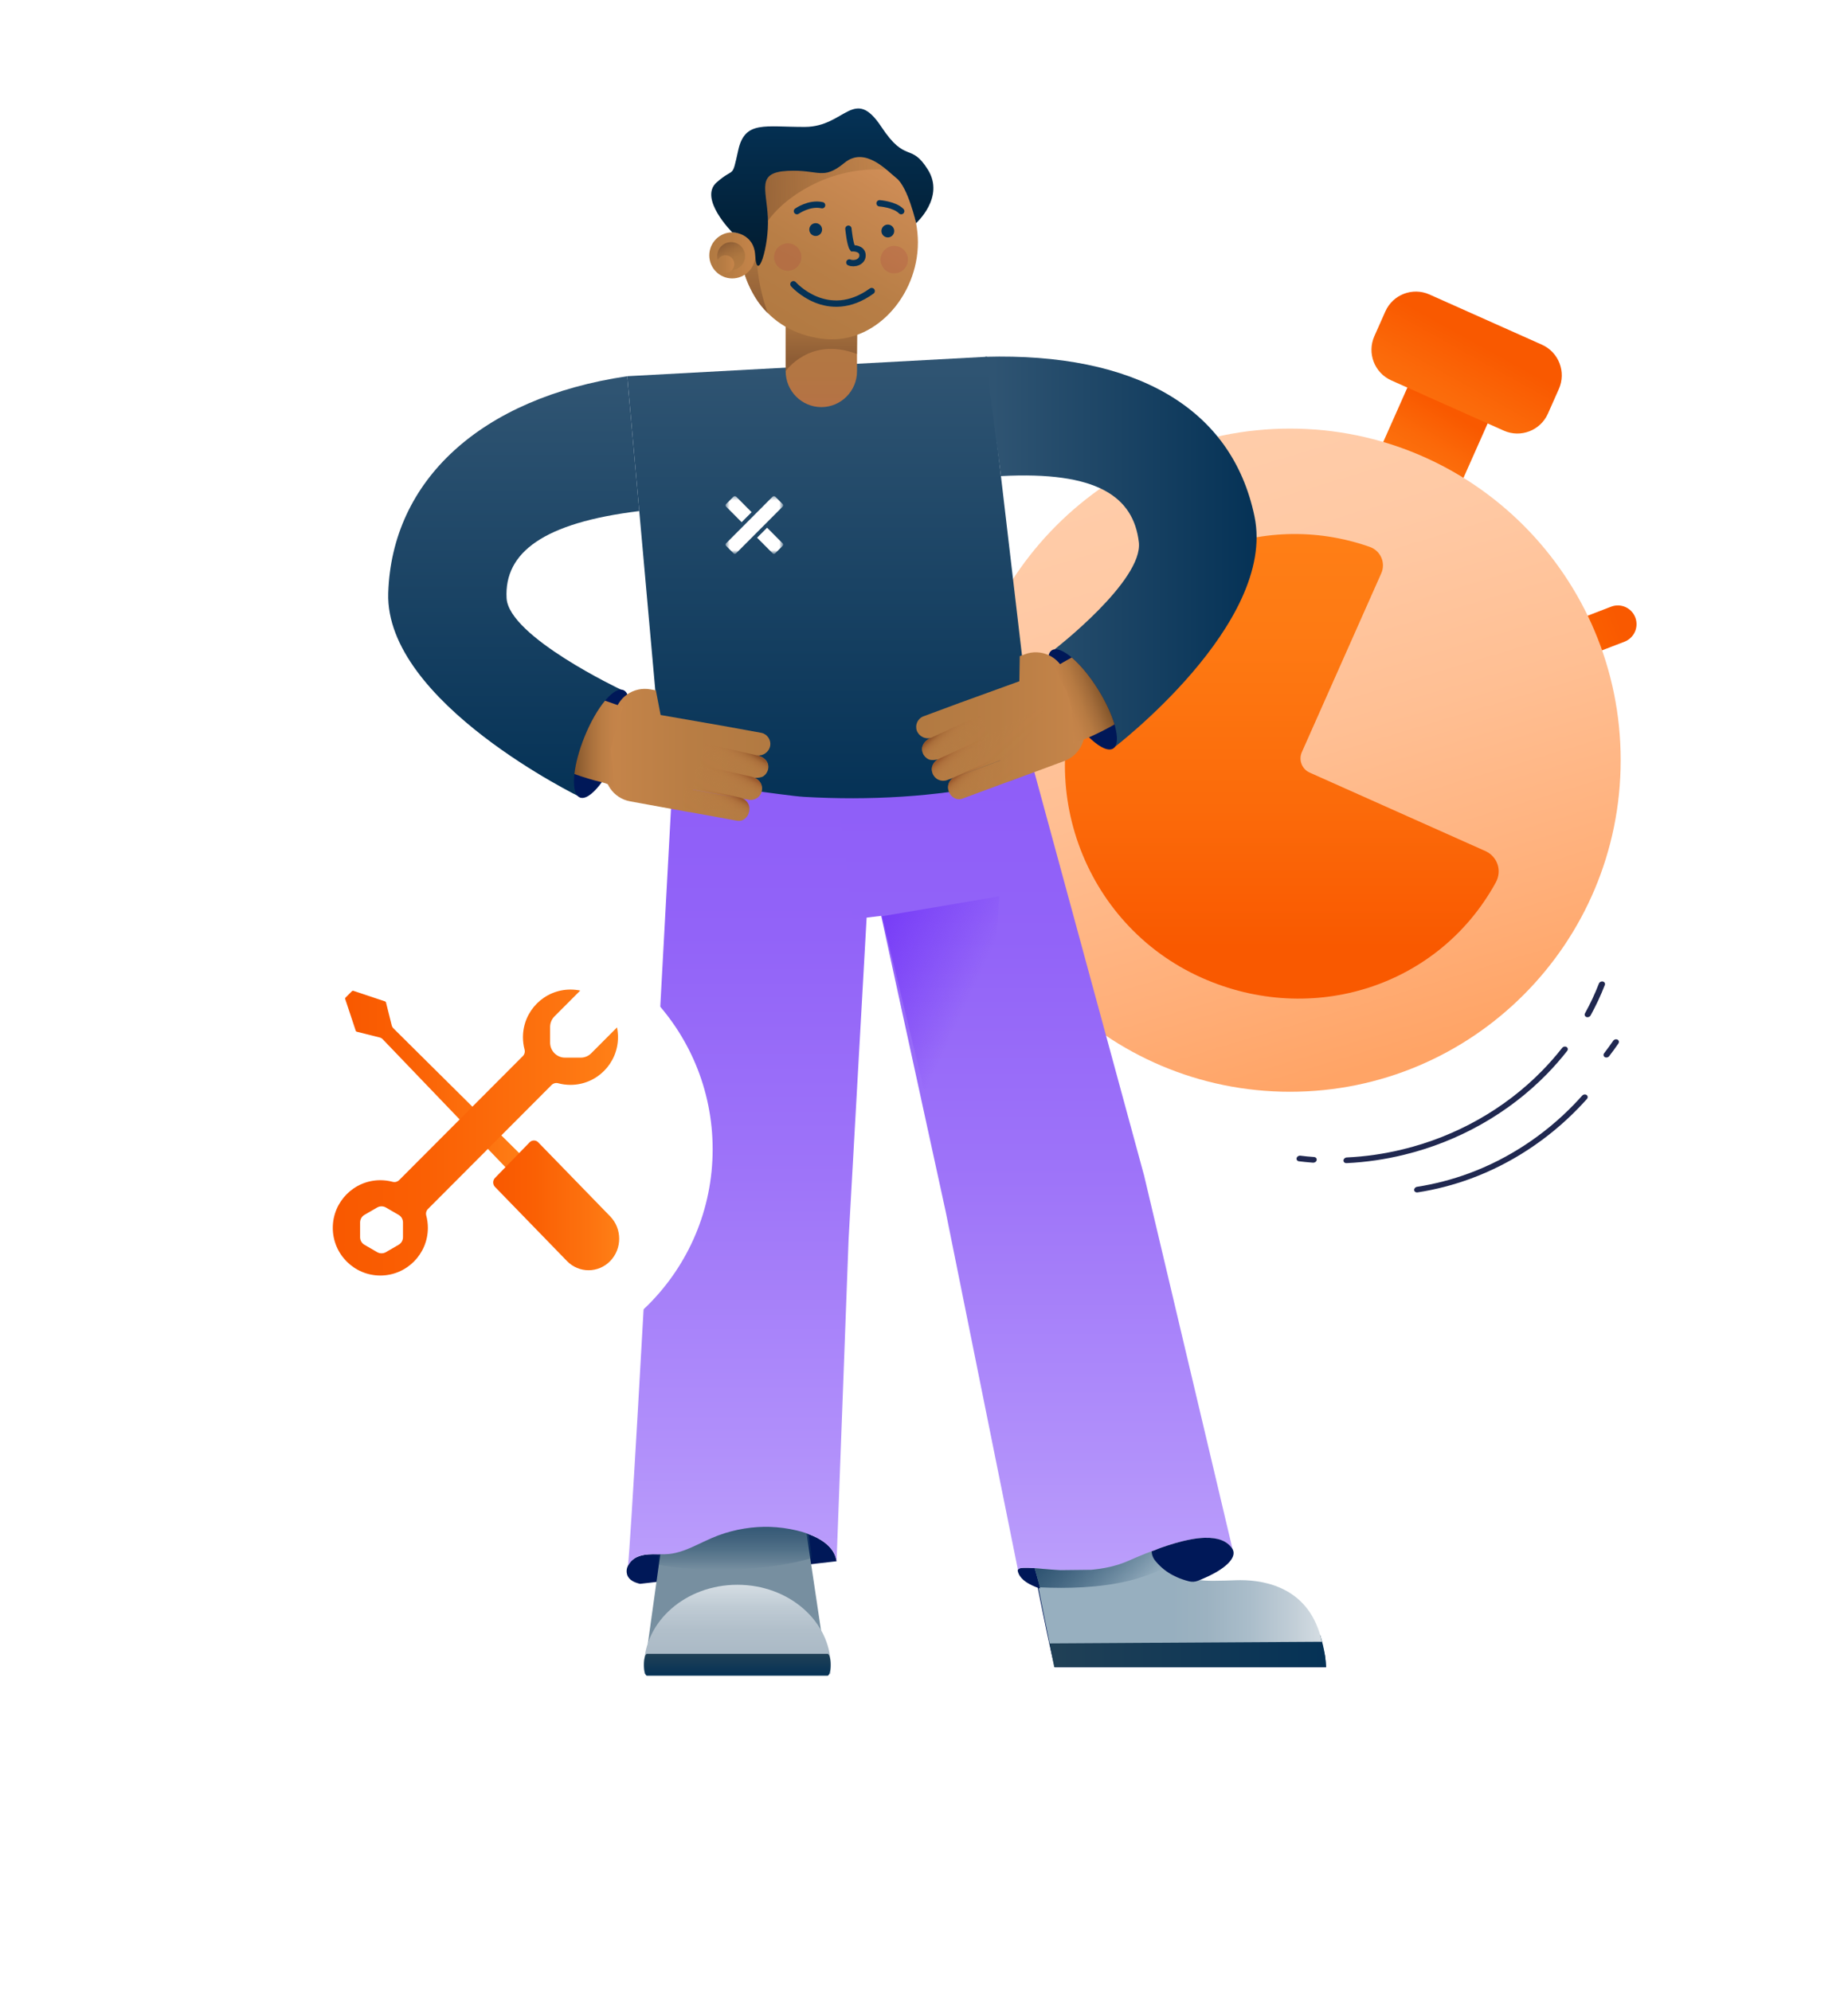 <svg fill="none" height="599" viewBox="0 0 556 599" width="556" xmlns="http://www.w3.org/2000/svg" xmlns:xlink="http://www.w3.org/1999/xlink"><filter id="a" color-interpolation-filters="sRGB" filterUnits="userSpaceOnUse" height="179.042" width="169.786" x="300.757" y="141.002"><feFlood flood-opacity="0" result="BackgroundImageFix"/><feColorMatrix in="SourceAlpha" result="hardAlpha" type="matrix" values="0 0 0 0 0 0 0 0 0 0 0 0 0 0 0 0 0 0 127 0"/><feOffset dx="1.73" dy="1.73"/><feGaussianBlur stdDeviation="9.82"/><feColorMatrix type="matrix" values="0 0 0 0 1 0 0 0 0 1 0 0 0 0 1 0 0 0 0.36 0"/><feBlend in2="BackgroundImageFix" mode="normal" result="effect1_dropShadow_2910_1078"/><feBlend in="SourceGraphic" in2="effect1_dropShadow_2910_1078" mode="normal" result="shape"/></filter><filter id="b" color-interpolation-filters="sRGB" filterUnits="userSpaceOnUse" height="140.48" width="140.977" x="76.776" y="274.635"><feFlood flood-opacity="0" result="BackgroundImageFix"/><feColorMatrix in="SourceAlpha" result="hardAlpha" type="matrix" values="0 0 0 0 0 0 0 0 0 0 0 0 0 0 0 0 0 0 127 0"/><feOffset dx="5.86" dy="5.02"/><feGaussianBlur stdDeviation="1.67"/><feColorMatrix type="matrix" values="0 0 0 0 0 0 0 0 0 0 0 0 0 0 0 0 0 0 0.36 0"/><feBlend in2="BackgroundImageFix" mode="normal" result="effect1_dropShadow_2910_1078"/><feBlend in="SourceGraphic" in2="effect1_dropShadow_2910_1078" mode="normal" result="shape"/></filter><linearGradient id="c" gradientUnits="userSpaceOnUse" x1="492.004" x2="463.303" y1="185.745" y2="196.729"><stop offset=".16" stop-color="#f95900"/><stop offset=".48" stop-color="#fb6000"/><stop offset="1" stop-color="#ff6801"/></linearGradient><linearGradient id="d" gradientUnits="userSpaceOnUse" x1="437.062" x2="416.551" y1="123.491" y2="158.18"><stop offset=".02" stop-color="#f95900"/><stop offset=".3" stop-color="#fb6909"/><stop offset=".7" stop-color="#fe7a13"/><stop offset="1" stop-color="#ff8017"/></linearGradient><linearGradient id="e" gradientUnits="userSpaceOnUse" x1="415.573" x2="357.934" y1="320.136" y2="129.137"><stop offset="0" stop-color="#ffa466"/><stop offset=".19" stop-color="#ffaf79"/><stop offset=".5" stop-color="#ffbf93"/><stop offset=".78" stop-color="#ffc9a4"/><stop offset="1" stop-color="#ffcdaa"/></linearGradient><linearGradient id="f"><stop offset=".02" stop-color="#f95900"/><stop offset=".32" stop-color="#fb6a0a"/><stop offset=".7" stop-color="#fe7a13"/><stop offset="1" stop-color="#ff8017"/></linearGradient><linearGradient id="g" gradientUnits="userSpaceOnUse" x1="384.016" x2="384.004" xlink:href="#f" y1="285.999" y2="147.212"/><linearGradient id="h" gradientUnits="userSpaceOnUse" x1="445.121" x2="417.088" xlink:href="#f" y1="102.038" y2="152.661"/><linearGradient id="i"><stop offset=".03" stop-color="#2f5472"/><stop offset="1" stop-color="#053256" stop-opacity="0"/></linearGradient><linearGradient id="j" gradientUnits="userSpaceOnUse" x1="221.027" x2="221.027" xlink:href="#i" y1="456.052" y2="472.184"/><linearGradient id="k" gradientUnits="userSpaceOnUse" x1="221.858" x2="221.858" y1="503.561" y2="476.732"><stop offset=".28" stop-color="#acbbc7"/><stop offset=".49" stop-color="#b1bfca"/><stop offset=".75" stop-color="#bfcbd4"/><stop offset="1" stop-color="#d5dde3"/></linearGradient><linearGradient id="l"><stop offset=".03" stop-color="#204056"/><stop offset="1" stop-color="#053256"/></linearGradient><linearGradient id="m" gradientUnits="userSpaceOnUse" x1="221.825" x2="221.825" xlink:href="#l" y1="497.494" y2="504.082"/><linearGradient id="n"><stop offset=".06" stop-color="#8e5df8"/><stop offset=".27" stop-color="#9263f8"/><stop offset=".55" stop-color="#9e74f9"/><stop offset=".87" stop-color="#b190fa"/><stop offset="1" stop-color="#bb9efb"/></linearGradient><linearGradient id="o" gradientUnits="userSpaceOnUse" x1="226.147" x2="226.147" xlink:href="#n" y1="210.374" y2="471.011"/><linearGradient id="p" gradientUnits="userSpaceOnUse" x1="315.315" x2="398.958" xlink:href="#l" y1="496.66" y2="496.66"/><linearGradient id="q" gradientUnits="userSpaceOnUse" x1="310.698" x2="397.699" y1="479.979" y2="479.979"><stop offset=".48" stop-color="#97afbf"/><stop offset=".6" stop-color="#9cb2c1"/><stop offset=".75" stop-color="#aabdca"/><stop offset=".91" stop-color="#c3cfd8"/><stop offset="1" stop-color="#d5dde3"/></linearGradient><linearGradient id="r" gradientUnits="userSpaceOnUse" x1="309.74" x2="309.74" xlink:href="#n" y1="211.735" y2="472.316"/><linearGradient id="s" gradientUnits="userSpaceOnUse" x1="320.387" x2="339.904" xlink:href="#i" y1="462.613" y2="482.084"/><linearGradient id="t"><stop offset=".03" stop-color="#2f5472"/><stop offset="1" stop-color="#053256"/></linearGradient><linearGradient id="u" gradientUnits="userSpaceOnUse" x1="249.953" x2="249.953" xlink:href="#t" y1="107.315" y2="240.132"/><linearGradient id="v" gradientUnits="userSpaceOnUse" x1="154.564" x2="154.564" xlink:href="#t" y1="113.168" y2="239.929"/><linearGradient id="w"><stop offset=".03" stop-color="#b27a42"/><stop offset=".48" stop-color="#b87d44"/><stop offset="1" stop-color="#c6854a"/></linearGradient><linearGradient id="x" gradientUnits="userSpaceOnUse" x1="231.766" x2="181.952" xlink:href="#w" y1="227.072" y2="227.072"/><linearGradient id="y"><stop offset="0" stop-color="#82552b"/><stop offset=".04" stop-color="#88592d"/><stop offset=".28" stop-color="#a36c3a"/><stop offset=".51" stop-color="#b67a42"/><stop offset=".75" stop-color="#c28248"/><stop offset="1" stop-color="#c6854a"/></linearGradient><linearGradient id="z" gradientUnits="userSpaceOnUse" x1="172.81" x2="187.407" xlink:href="#y" y1="224.088" y2="224.088"/><linearGradient id="A" gradientUnits="userSpaceOnUse" x1="296.429" x2="378.063" xlink:href="#t" y1="166.14" y2="166.14"/><linearGradient id="B" gradientUnits="userSpaceOnUse" x1="275.644" x2="326.312" xlink:href="#w" y1="218.323" y2="218.323"/><linearGradient id="C" gradientUnits="userSpaceOnUse" x1="331.247" x2="318.343" xlink:href="#y" y1="207.33" y2="212.458"/><linearGradient id="D" gradientUnits="userSpaceOnUse" x1="247.113" x2="247.113" y1="87.453" y2="122.466"><stop offset=".03" stop-color="#b27a42"/><stop offset=".7" stop-color="#b37643"/><stop offset="1" stop-color="#b57245"/></linearGradient><linearGradient id="E" gradientUnits="userSpaceOnUse" x1="247.177" x2="246.99" y1="91.164" y2="108.124"><stop offset=".03" stop-color="#b27a42"/><stop offset=".51" stop-color="#a26d3c"/><stop offset="1" stop-color="#8e5d35"/></linearGradient><linearGradient id="F" gradientUnits="userSpaceOnUse" x1="233.78" x2="263.994" y1="96.8" y2="44.604"><stop offset=".03" stop-color="#b27a42"/><stop offset=".36" stop-color="#b87e46"/><stop offset=".8" stop-color="#c98952"/><stop offset="1" stop-color="#d39059"/></linearGradient><linearGradient id="G"><stop offset=".03" stop-color="#b27a42" stop-opacity=".5"/><stop offset=".38" stop-color="#a7713e" stop-opacity=".65"/><stop offset="1" stop-color="#8e5d35"/></linearGradient><linearGradient id="H" gradientUnits="userSpaceOnUse" x1="227.067" x2="227.067" xlink:href="#G" y1="59.275" y2="94.2"/><linearGradient id="I"><stop offset=".03" stop-color="#ff8294"/><stop offset="1" stop-color="#aa3742"/></linearGradient><linearGradient id="J" gradientUnits="userSpaceOnUse" x1="-23.903" x2="-23.64" xlink:href="#I" y1="77.338" y2="77.338"/><linearGradient id="K" gradientUnits="userSpaceOnUse" x1="-23.904" x2="-23.641" xlink:href="#I" y1="78.106" y2="78.106"/><linearGradient id="L" gradientUnits="userSpaceOnUse" x1="268.709" x2="221.949" xlink:href="#G" y1="57.426" y2="57.43"/><linearGradient id="M" gradientUnits="userSpaceOnUse" x1="213.405" x2="227.22" xlink:href="#w" y1="76.823" y2="76.823"/><linearGradient id="N" gradientUnits="userSpaceOnUse" x1="221.898" x2="218.028" y1="80.766" y2="73.324"><stop offset=".03" stop-color="#b27a42"/><stop offset=".37" stop-color="#ae7740"/><stop offset=".67" stop-color="#a36e3c"/><stop offset=".95" stop-color="#916036"/><stop offset="1" stop-color="#8e5d35"/></linearGradient><linearGradient id="O" gradientUnits="userSpaceOnUse" x1="215.621" x2="220.917" xlink:href="#w" y1="79.45" y2="79.45"/><linearGradient id="P" gradientUnits="userSpaceOnUse" x1="247.403" x2="247.403" y1="79.966" y2="32.627"><stop offset=".03" stop-color="#011c30"/><stop offset="1" stop-color="#053256"/></linearGradient><linearGradient id="Q" gradientUnits="userSpaceOnUse" x1="317.504" x2="248.592" y1="343.706" y2="311.656"><stop offset=".55" stop-color="#773cf7" stop-opacity="0"/><stop offset="1" stop-color="#773cf7"/></linearGradient><linearGradient id="R"><stop offset=".03" stop-color="#91542a"/><stop offset=".07" stop-color="#995c2f" stop-opacity=".81"/><stop offset=".12" stop-color="#a36635" stop-opacity=".6"/><stop offset=".19" stop-color="#ac6e3b" stop-opacity=".41"/><stop offset=".26" stop-color="#b3753f" stop-opacity=".26"/><stop offset=".34" stop-color="#b87a42" stop-opacity=".14"/><stop offset=".45" stop-color="#bc7e45" stop-opacity=".06"/><stop offset=".59" stop-color="#be8046" stop-opacity=".01"/><stop offset="1" stop-color="#bf8147" stop-opacity="0"/></linearGradient><linearGradient id="S" gradientUnits="userSpaceOnUse" x1="223.217" x2="216.069" xlink:href="#R" y1="224.298" y2="236.641"/><linearGradient id="T"><stop offset=".03" stop-color="#9b592d" stop-opacity=".99"/><stop offset=".08" stop-color="#a36233" stop-opacity=".76"/><stop offset=".13" stop-color="#aa6a38" stop-opacity=".56"/><stop offset=".2" stop-color="#b1713d" stop-opacity=".38"/><stop offset=".27" stop-color="#b67740" stop-opacity=".24"/><stop offset=".35" stop-color="#ba7b43" stop-opacity=".13"/><stop offset=".45" stop-color="#bc7e45" stop-opacity=".06"/><stop offset=".6" stop-color="#be8046" stop-opacity=".01"/><stop offset="1" stop-color="#bf8147" stop-opacity="0"/></linearGradient><linearGradient id="U" gradientUnits="userSpaceOnUse" x1="221.362" x2="214.213" xlink:href="#T" y1="230.664" y2="243.007"/><linearGradient id="V" gradientUnits="userSpaceOnUse" x1="217.945" x2="210.831" xlink:href="#T" y1="236.976" y2="249.263"/><linearGradient id="W" gradientUnits="userSpaceOnUse" x1="283.874" x2="293.383" xlink:href="#R" y1="218.074" y2="228.696"/><linearGradient id="X" gradientUnits="userSpaceOnUse" x1="293.363" x2="303.21" xlink:href="#T" y1="218.259" y2="229.262"/><linearGradient id="Y" gradientUnits="userSpaceOnUse" x1="291.373" x2="300.832" xlink:href="#T" y1="229.736" y2="240.31"/><linearGradient id="Z"><stop offset=".02" stop-color="#f95900"/><stop offset=".33" stop-color="#fa6004"/><stop offset=".79" stop-color="#fd7410"/><stop offset="1" stop-color="#ff8017"/></linearGradient><linearGradient id="aa" gradientUnits="userSpaceOnUse" x1="103.83" x2="158.787" xlink:href="#Z" y1="325.528" y2="325.528"/><linearGradient id="ab" gradientUnits="userSpaceOnUse" x1="100.132" x2="185.946" xlink:href="#Z" y1="340.695" y2="340.695"/><linearGradient id="ac" gradientUnits="userSpaceOnUse" x1="148.376" x2="186.291" xlink:href="#Z" y1="362.592" y2="362.592"/><mask id="ad" height="18" maskUnits="userSpaceOnUse" width="18" x="218" y="149"><path d="m235.667 149.196h-17.398v17.444h17.398z" fill="#fff"/></mask><mask id="ae" height="18" maskUnits="userSpaceOnUse" width="18" x="218" y="149"><path d="m235.667 149.196h-17.398v17.444h17.398z" fill="#fff"/></mask><path d="m470.589 200.025 18.178-6.996c2.9-1.116 4.349-4.378 3.236-7.286l-.002-.005c-1.114-2.907-4.367-4.359-7.267-3.243l-18.178 6.996c-2.9 1.116-4.348 4.378-3.235 7.285l.002.005c1.113 2.908 4.366 4.36 7.266 3.244z" fill="url(#c)"/><path d="m448.916 124.375-24.15-10.78-17.643 39.728 24.151 10.78z" fill="url(#d)"/><path d="m388.119 328.419c54.945 0 99.487-44.658 99.487-99.746s-44.542-99.745-99.487-99.745-99.486 44.657-99.486 99.745 44.541 99.746 99.486 99.746z" fill="url(#e)"/><g filter="url(#a)"><path d="m410.409 162.789c-32.745-11.525-68.734 3.395-84.419 34.771-17.672 35.359-2.189 78.77 33.855 94.842 33.237 14.821 71.321 2.622 88.462-28.688 1.942-3.549.503-7.811-3.19-9.457l-52.818-23.582c-2.33-1.042-3.386-3.806-2.352-6.143l23.903-53.811c1.395-3.149-.208-6.791-3.452-7.932z" fill="url(#g)"/></g><path d="m463.916 103.691-33.842-15.106c-5.073-2.265-11.018.023-13.276 5.11l-3.298 7.427c-2.259 5.087.023 11.046 5.096 13.311l33.842 15.107c5.074 2.264 11.018-.023 13.277-5.11l3.298-7.426c2.259-5.087-.023-11.047-5.097-13.312z" fill="url(#h)"/><g clip-rule="evenodd" fill-rule="evenodd"><path d="m192.555 476.441c-1.586-.389-3.386-1.069-3.901-2.847-.24-.866-.142-1.788.268-2.583.569-1.136 1.499-2.046 2.643-2.595 3.042-1.415 6.434-.636 9.684-.954.651-.066 1.296-.17 1.931-.318 3.797-.856 7.381-2.968 11.052-4.526 8.02-3.45 16.933-4.24 25.429-2.249 2.156.494 4.246 1.251 6.221 2.249 2.839 1.492 5.34 3.73 5.81 7.032" fill="#001858"/><path d="m197.632 474.955 1.406-10.071 42.844-8.832 5.515 36.911-52.473 1.399z" fill="#778fa0"/><path d="m244.35 468.663c-.651.192-1.318.373-1.991.554-14.22 3.697-32.488 3.532-42.85 1.728-.629-.11-1.231-.231-1.8-.346l.706-5.035c.602 0 1.198.038 1.827.038 4.404.093 7.244-7.954 11.522-9.012 2.79-.719 6.724 2.38 9.263 1.618 2.002-.598 4.098-.571 5.936-1.152l2.708-.576.596 1.267 1.532.291c1.62-.51.236.554 1.718.115 2.457-.73 4.716-1.333 6.774-1.733.738-.149 1.455-.264 2.15-.357" fill="url(#j)"/><path d="m249.952 501.301c0 .757-.038 1.508-.12 2.26h-55.947c-.083-.752-.121-1.509-.121-2.26 0-13.582 12.578-24.574 28.094-24.574s28.094 11.003 28.094 24.574z" fill="url(#k)"/><path d="m248.989 504.082h-54.333c-.509 0-.919-1.475-.919-3.297 0-1.821.41-3.296.919-3.296h54.333c.509 0 .92 1.475.92 3.296 0 1.822-.411 3.297-.92 3.297z" fill="url(#m)"/><path d="m263.362 229.239-8.054 143.65s-3.145 84.035-3.611 96.772c-.465-3.302-2.97-5.54-5.81-7.032-.361-.192-.727-.367-1.094-.538l-.049-.021c-1.636-.719-3.332-1.284-5.072-1.69-2.642-.631-5.345-.987-8.059-1.07-.388 0-.777-.016-1.165-.016h-.515c-5.394.077-10.723 1.207-15.691 3.33-3.244 1.382-6.423 3.192-9.738 4.185l-.159.044c-.383.11-.766.208-1.154.296-.635.148-1.28.252-1.932.318-3.244.318-6.641-.461-9.683.955-1.144.548-2.074 1.459-2.643 2.594 1.62-14.454 14.706-260.636 14.706-260.636l6.013 20.361z" fill="url(#o)"/><path d="m216.562 461.713c-.448.159-.902.329-1.351.505.449-.176.897-.346 1.351-.505z" fill="#a1d5d3"/><path d="m220.704 460.468c-1.012.247-2.019.532-3.015.861 1.002-.329 2.003-.614 3.015-.861z" fill="#a1d5d3"/><path d="m222.739 460.023c-.678.132-1.357.28-2.03.445.679-.165 1.352-.313 2.03-.445z" fill="#a1d5d3"/><path d="m224.2 459.771c-.487.077-.979.159-1.461.252.487-.093.974-.175 1.461-.252z" fill="#a1d5d3"/><path d="m328.293 472.229c-3.075.252-6.166.285-9.246.104z" fill="#ffc943"/><path d="m398.908 500.889c-.044-.976-.142-1.947-.306-2.907-.35-1.854-.854-3.675-1.51-5.441-.11-.302-.225-.593-.345-.883-4.098-10.061-12.819-16.078-23.876-16.078-.383 0-.777 0-1.165.022-2.057.077-4.393.159-6.445.159-1.63.016-3.261-.06-4.886-.23-.87-.094-1.729-.247-2.577-.461-1.192-.307-2.358-.708-3.49-1.201-.378-.17-.717-.335-1.045-.505-.794-.411-1.554-.883-2.271-1.415-.115-.088-.229-.17-.339-.269-.914-.724-1.751-1.541-2.495-2.441l-.158-.192-.066-.082c-.553-.67-.952-1.745-1.193-2.386l-.016-.044-.197.076-.35.138c-.536.208-1.078.427-1.636.647l-1.215.499-.842.351-.197.082c1.335-.51 2.626-1.02 3.879-1.53.268.735.689 1.832 1.296 2.567.077.093.148.187.23.285.695.845 1.472 1.619 2.314 2.31l.318.252c.837.647 1.729 1.218 2.67 1.7.344.181.706.352 1.067.522 1.159.51 2.358.921 3.583 1.234.482.126.985.23 1.521.318 2.019.296 4.06.428 6.1.395 1.992 0 4.153-.077 6.467-.159.389 0 .766-.022 1.144-.022 11.56 0 19.417 6.44 23.192 15.43h-80.343c-.602-2.819-1.259-6.001-2.003-9.687-.262-1.3-.536-2.66-.815-4.087-.022-.109-.044-.224-.066-.334v-.017c-.022-.115-.043-.225-.071-.345-.213-1.07-.996-3.626-1.472-5.42l-.552-.044h-.099v.028c.186.718.433 1.574.668 2.408.35 1.234.711 2.507.842 3.148 0 .066.028.132.039.198v.022c0 .044.016.088.027.132.306 1.535.596 2.995.876 4.382v.044l.021.061c.739 3.675 1.39 6.818 1.986 9.599.082.395.17.784.247 1.163.673 3.126 1.28 5.781 1.871 8.217l.115.466h81.628l-.049-.664zm-81.081.039c-.58-2.386-1.182-5.008-1.844-8.069h80.573c.629 1.7 1.116 3.456 1.449 5.238.154.938.252 1.882.29 2.831h-80.474z" fill="#001858"/><path d="m398.958 501.515h-81.771c-.591-2.869-1.199-6.029-1.872-9.709h81.875c.64 2.051 1.133 4.158 1.478 6.302.153 1.13.251 2.266.29 3.407z" fill="url(#p)"/><path d="m397.699 493.868-81.891.494c-.613-2.919-1.899-9.293-2.654-13.105-.268-1.344-.541-2.754-.826-4.229-.022-.115-.044-.23-.066-.351v-.022c-.021-.121-.043-.236-.071-.357-.218-1.108-1.006-3.752-1.493-5.606l.667.061.443.038 1.253.115.722.066 1.128.099 1.012.082.973.071.411.028c.416.027.831.055 1.264.077 3.124.192 6.253.159 9.372-.105 3.835-.351 7.747-1.168 11.374-2.797l1.012-.45 1.007-.444.76-.329.044-.017c1.351-.526 2.665-1.053 3.934-1.58.268.757.7 1.898 1.313 2.655.077.094.153.192.235.297.706.872 1.488 1.673 2.347 2.391l.318.258c.848.669 1.756 1.262 2.708 1.761.35.186.716.367 1.083.537 1.176.527 2.391.955 3.633 1.278.487.132 1.001.242 1.543.33 2.046.307 4.114.444 6.182.405 2.019 0 4.213-.076 6.554-.164.394 0 .777-.022 1.16-.022 7.928-.006 21.097 2.529 24.555 18.551z" fill="url(#q)"/><path d="m312.832 477.51c.022.11.044.225.065.335-.224-.077-.448-.153-.667-.23l-.41-.148-.268-.11c-2.884-1.141-4.919-2.699-5.34-4.783-.038-.154-.017-.313.06-.45.246-.428 1.105-.56 2.429-.538h.728l.465.028h.115l.459.033h.285l.552.044c.476 1.793 1.259 4.349 1.472 5.419.022.115.044.23.071.346-.011.043-.011.049-.011.054z" fill="#001858"/><path d="m370.842 466.025c-.044-.077-.093-.154-.143-.231-1.603-2.337-4.409-3.269-8.064-3.192h-.23c-.164 0-.328 0-.498.022l-.492.033-.268.022-.367.032-.405.044c-.197.022-.399.05-.596.077l-.208.028-.383.06-.52.088c-.186.033-.372.066-.558.104s-.448.088-.673.132c-.224.043-.454.093-.683.148-.23.055-.476.109-.717.164l-.465.115c-1.412.351-2.878.785-4.399 1.278-.536.182-1.078.363-1.641.555-.186.06-.367.126-.553.197-.558.197-1.116.4-1.685.614l-.574.22-.197.077-.351.137h-.021c-.537.208-1.067.422-1.603.636l-1.215.499-.843.351-.197.083-.043.016-.75.318c-.328.137-.662.28-.996.428l-1.001.439c-3.572 1.574-7.43 2.364-11.216 2.704l-9.246.104c-.421-.022-.837-.044-1.242-.071l-.404-.027-.963-.072-1.002-.077-1.11-.093-.711-.06-1.231-.11-.438-.033-.662-.055-.553-.043h-.284l-.46-.033h-.115l-.465-.028h-.727c-1.335-.016-2.183.115-2.43.538l-21.714-107.667-19.412-88.994-8.475 1.037-8.009-64.782 57.14.537 38.451 141.347 26.617 112.411z" fill="url(#r)"/><path d="m361.628 475.032c-.404.17-.82.334-1.247.499 0 0-.005 0-.011 0-.826.323-1.734.378-2.593.164-.044-.011-.088-.022-.132-.033-1.225-.312-2.423-.724-3.583-1.234-.372-.164-.733-.334-1.067-.521-.941-.483-1.833-1.053-2.67-1.7l-.317-.253c-.843-.696-1.614-1.47-2.314-2.309-.083-.099-.159-.192-.23-.285-.608-.735-1.286-2.535-.722-2.792.563-.214 1.69-.67 2.248-.873l.553-.197c.552-.192 1.099-.378 1.641-.554 1.521-.499 2.993-.927 4.399-1.278l.465-.115c.241-.061.481-.11.717-.165.235-.055.459-.104.683-.148.225-.044.449-.093.673-.132.225-.038.378-.071.558-.104l.52-.088.383-.06.208-.027c.203-.028.4-.055.596-.077l.405-.044.367-.033.268-.022.492-.033c.17 0 .334-.016.498-.022h.23c3.655-.082 6.467.856 8.064 3.193.055.077.104.153.143.23 1.4 2.606-2.26 6.105-9.23 9.002z" fill="#001858"/><path d="m350.002 471.96c-3.808 1.607-7.326 2.841-10.318 3.565-8.836 2.139-18.651 2.359-26.809 1.969h-.049c-.022-.115-.044-.225-.071-.345-.213-1.07-.996-3.626-1.472-5.42l.662.055.438.033 1.231.11.711.06 1.111.093 1.001.077.963.071.405.028c.41.027.82.049 1.242.071l9.246-.104c3.78-.335 7.637-1.125 11.216-2.704l1.001-.439c.334-.148.667-.291.996-.428l.749-.318.044-.017.197-.082.842-.351 1.215-.499c.536-.22 1.663-.615 2.199-.823.35.911.11 2.057.717 2.792.077.093.148.187.23.285.695.84 1.472 1.613 2.32 2.31z" fill="url(#s)"/><path d="m310.977 226.956-14.044-119.641-108.229 5.853 1.296 14.515 3.721 41.567 3.769 42.128.815 9.1.493 5.513c.208 2.326.317 4.69.629 7.005.569 4.284 2.167 3.406 5.963 2.912 5.608-.724 30.245 3.456 36.673 3.813 19.494 1.091 39.173.055 58.273-3.988 2.402-.505 4.82-1.07 6.904-2.337 2.085-1.261 3.792-3.335 3.961-5.71l-.224-.735z" fill="url(#u)"/><path d="m116.808 178.4c-1.012 32.978 58.048 61.529 58.048 61.529l12.151-32.391s-33.97-16.001-34.593-27.602c-.739-13.73 11.106-22.687 39.922-26.198l-3.633-40.564c-44.261 6.544-70.85 31.519-71.895 65.232z" fill="url(#v)"/><path d="m189.311 211.554c.032.751.021 1.508-.044 2.26v.087c-.017.22-.038.445-.066.67-.257 2.166-.7 4.306-1.335 6.39-.459 1.569-1.028 3.214-1.707 4.871-1.515 3.747-3.31 7.016-5.104 9.473-.252.34-.498.669-.744.977-.247.307-.471.57-.706.839 0 .005-.011.016-.017.022-.508.587-1.061 1.124-1.652 1.623-1.105.9-2.134 1.355-2.982 1.251-.169-.016-.333-.06-.486-.121-.214-.087-.411-.213-.58-.373-.991-.921-1.352-3.027-1.144-5.841 0-.061 0-.121.017-.187v-.066c.016-.197.038-.395.06-.598.35-3.176 1.378-7.103 3.036-11.184 1.817-4.493 4.043-8.316 6.177-10.861l.038-.05c.077-.093.154-.186.236-.268.027-.039.06-.066.087-.099 1.527-1.728 2.987-2.776 4.18-2.907.328-.039.662 0 .968.12.367.165.684.428.909.763.487.702.771 1.81.853 3.209z" fill="#001858"/><path d="m231.712 224.384c-.159.888-.668 1.673-1.406 2.188-.733.549-1.647.785-2.555.659 1.843.334 3.775 1.788 3.359 4.064-.159.889-.668 1.673-1.406 2.189-.668.461-2.134.57-2.998.461-.055 0-.115-.028-.17-.033l-16.791-3.061 16.791 3.055.17.028c1.767.439 2.877 2.205 2.505 3.993s-2.09 2.962-3.884 2.66l-16.796-3.049v.033l14.504 2.643c1.63.297 2.669 2.03 2.341 3.879-.148.866-.602 1.651-1.286 2.205-.629.521-1.455.74-2.259.603l-14.504-2.644v.033s-9.952-1.816-17.754-3.236c-2.423-.439-4.573-1.827-5.974-3.856-1.401-2.03-1.942-4.537-1.505-6.967l2.774-15.364c.438-2.43 1.822-4.586 3.846-5.99 2.025-1.405 4.525-1.948 6.949-1.509l1.668.302 1.423 7.411 18.881 3.291 11.347 2.062c1.838.335 3.058 2.101 2.73 3.95z" fill="url(#x)"/><path d="m187.407 212.667-2.418 8.102-1.297 4.69 1.384 11.931s-.902-1.328-4.026-2.079c-2.791-.67-5.543-1.498-8.24-2.48.35-3.176 1.379-7.103 3.037-11.184 1.816-4.493 4.043-8.316 6.176-10.861 3.847 1.3 5.384 1.881 5.384 1.881z" fill="url(#z)"/><path d="m377.44 155.384c6.691 32.303-42.456 69.631-42.456 69.631l-17.557-29.797s26.601-20.614 25.211-32.149c-1.641-13.653-12.501-21.388-41.487-19.852l-4.722-35.89c44.721-1.235 74.166 15.029 81.011 48.051z" fill="url(#A)"/><path d="m315.403 199.826c.093.752.241 1.492.432 2.222l.022.082c.055.214.115.433.18.653.63 2.09 1.439 4.119 2.424 6.061.766 1.541 1.603 3.044 2.522 4.503 2.134 3.418 4.47 6.336 6.659 8.448.306.291.607.57.897.828s.563.483.842.702c.006.006.011.011.022.017.602.488 1.237.927 1.904 1.311 1.242.696 2.331.965 3.152.713.388-.11.727-.346.968-.675.815-1.07.799-3.214.115-5.946 0-.06-.033-.121-.049-.181v-.016s0-.033 0-.044c-.05-.192-.11-.384-.164-.582-.892-3.061-2.583-6.758-4.919-10.493-2.566-4.109-5.416-7.493-7.96-9.638l-.05-.038c-.093-.083-.186-.16-.268-.231l-.098-.082c-1.806-1.437-3.42-2.216-4.618-2.139-.328.016-.651.115-.935.285-.334.225-.602.537-.766.905-.394.801-.482 1.942-.318 3.335z" fill="#001858"/><path d="m275.852 219.815c.312.844.947 1.536 1.762 1.909.815.411 1.762.488 2.632.208-1.757.653-3.409 2.408-2.61 4.586.312.845.946 1.536 1.762 1.909.733.34 2.199.192 3.031-.061.049-.027.104-.049.158-.065l16.02-5.93-16.02 5.924-.164.06c-1.652.708-2.462 2.589-1.844 4.284.307.851.941 1.547 1.762 1.926.821.378 1.756.417 2.604.104l16.02-5.924v.027l-13.831 5.124c-1.554.57-2.282 2.463-1.636 4.223.295.829.881 1.525 1.652 1.948.711.406 1.559.477 2.331.203l13.831-5.118v.033l16.927-6.265c4.809-1.782 7.271-7.136 5.493-11.958l-5.394-14.651c-.854-2.315-2.588-4.202-4.826-5.233-2.237-1.031-4.792-1.136-7.101-.28l-1.603.593-.121 7.542-18 6.522-10.816 4.015c-1.756.642-2.659 2.595-2.019 4.356z" fill="url(#B)"/><path d="m316.973 200.984 4.016 6.966 1.554 5.672.257 10.044s1.893-.593 4.842-1.876c2.631-1.147 5.192-2.436 7.676-3.873-.892-3.061-2.583-6.758-4.919-10.494-2.566-4.108-5.416-7.493-7.96-9.637-3.556 1.958-5.466 3.192-5.466 3.192z" fill="url(#C)"/><path d="m247.113 122.466c-5.898 0-10.729-4.838-10.729-10.757v-1.925-11.579c0-5.913 4.825-10.757 10.729-10.757 5.897 0 10.728 4.838 10.728 10.757v5.343 8.162c0 5.914-4.825 10.757-10.728 10.757z" fill="url(#D)"/><path d="m236.384 111.649s7.265-10.554 21.425-5.167l.125-11.223-21.55-.472v16.868z" fill="url(#E)"/></g><path d="m276.17 72.983c0-15.968-13.087-34.805-29.014-34.805-15.926 0-25.041 15.716-25.041 31.683 0 15.968 8.119 29.78 25.211 32.034 15.795 2.079 28.838-12.945 28.838-28.913z" fill="url(#F)"/><path clip-rule="evenodd" d="m223.111 79.17s1.795 9.248 7.906 15.03c0 0-6.735-16.654-1.297-31.656 4.678-12.907-6.609 16.626-6.609 16.626z" fill="url(#H)" fill-rule="evenodd"/><path d="m255.544 78.951c1.499.636 3.972-.115 3.972-2.134 0-2.249-2.993-2.134-2.993-2.134-.804-1.037-1.264-5.886-1.264-5.886" stroke="#053256" stroke-linecap="round" stroke-miterlimit="10" stroke-width="1.9"/><path d="m239.771 63.52s3.742-2.655 7.572-1.788" stroke="#053256" stroke-linecap="round" stroke-miterlimit="10" stroke-width="1.9"/><path d="m264.637 61.156s4.513.313 6.505 2.364" stroke="#053256" stroke-linecap="round" stroke-miterlimit="10" stroke-width="1.9"/><path d="m245.411 70.992c1.064 0 1.926-.865 1.926-1.931 0-1.066-.862-1.931-1.926-1.931-1.063 0-1.926.865-1.926 1.931 0 1.066.863 1.931 1.926 1.931z" fill="#053256"/><path d="m267.115 71.419c1.064 0 1.926-.865 1.926-1.931 0-1.066-.862-1.931-1.926-1.931-1.063 0-1.926.865-1.926 1.931 0 1.066.863 1.931 1.926 1.931z" fill="#053256"/><path d="m237.002 81.463c2.273 0 4.115-1.847 4.115-4.125 0-2.278-1.842-4.125-4.115-4.125-2.272 0-4.114 1.847-4.114 4.125 0 2.278 1.842 4.125 4.114 4.125z" fill="url(#J)" opacity=".2"/><path d="m269.046 82.231c2.273 0 4.115-1.847 4.115-4.125 0-2.278-1.842-4.125-4.115-4.125-2.272 0-4.114 1.847-4.114 4.125 0 2.278 1.842 4.125 4.114 4.125z" fill="url(#K)" opacity=".2"/><path d="m238.715 85.5s10.258 11.634 23.542 2.051" stroke="#053256" stroke-linecap="round" stroke-miterlimit="10" stroke-width="1.9"/><path clip-rule="evenodd" d="m229.239 76.027c-2.791-.252-1.516-10.225 11.609-18.425 14.521-9.067 28.012-6.193 28.012-6.193s-14.175-15.803-19.225-11.662c-5.384 4.41-32.236 17.345-26.819 29.511 3.31 7.433 6.423 6.774 6.423 6.774z" fill="url(#L)" fill-rule="evenodd"/><path d="m220.31 83.751c3.816 0 6.91-3.102 6.91-6.928 0-3.826-3.094-6.928-6.91-6.928s-6.91 3.102-6.91 6.928c0 3.826 3.094 6.928 6.91 6.928z" fill="url(#M)"/><path d="m216.261 75.092-.003.005c-1.069 2.054-.276 4.589 1.773 5.662l.005.003c2.049 1.073 4.578.277 5.648-1.778l.002-.005c1.07-2.054.276-4.589-1.773-5.662l-.005-.003c-2.049-1.073-4.577-.277-5.647 1.778z" fill="url(#N)"/><path d="m218.269 82.105c1.463 0 2.648-1.189 2.648-2.655 0-1.466-1.185-2.655-2.648-2.655-1.462 0-2.648 1.189-2.648 2.655 0 1.466 1.186 2.655 2.648 2.655z" fill="url(#O)"/><path d="m275.617 67.13s8.743-7.773 3.562-16.083-6.62-1.733-13.99-12.869c-8.25-12.463-10.876-.055-22.968 0-12.091.055-18.109-2.019-20.106 6.983-1.997 9.001-.974 4.849-6.494 9.698-5.52 4.849 4.694 15.035 4.694 15.035s6.516 0 6.91 6.928c.493 8.727 4.224-2.567 3.797-11.344-.421-8.771-3.496-13.62 5.986-14.081 9.481-.461 10.471 3.006 17.08-2.425 6.183-5.079 12.863 2.452 15.615 4.608 3.463 2.715 5.92 13.549 5.92 13.549z" fill="url(#P)"/><g mask="url(#ad)"><g fill="#fff" mask="url(#ae)"><path d="m218.401 164.149 2.347 2.354c.18.181.47.181.656 0l14.121-14.158c.181-.181.181-.477 0-.658l-2.347-2.353c-.181-.182-.476-.182-.657 0l-14.12 14.157c-.181.181-.181.477 0 .658z"/><path d="m221.404 149.328c-.18-.181-.476-.181-.656 0l-2.347 2.353c-.181.181-.181.478 0 .659l4.732 4.744 3.004-3.011-4.733-4.75z"/><path d="m235.525 163.491-4.738-4.75-3.004 3.011 4.738 4.75c.181.182.476.182.657 0l2.347-2.353c.18-.181.18-.477 0-.658z"/></g></g><path clip-rule="evenodd" d="m279.179 332.571-13.831-56.943 35.278-5.996-8.409 128.434z" fill="url(#Q)" fill-rule="evenodd"/><path clip-rule="evenodd" d="m212.093 223.643c-.334-.06-.657.148-.734.477-.082.33-1.821 14.147-.88 7.126l16.063 2.852c2.287.406 4.524-1.294 4.524-3.626 0-1.914-2.128-3.038-3.08-3.181" fill="url(#S)" fill-rule="evenodd"/><path clip-rule="evenodd" d="m210.238 230.006c-.334-.06-.657.149-.734.478-.082.329-1.821 14.146-.88 7.125l16.063 2.853c2.287.405 4.524-1.295 4.524-3.626 0-1.915-2.128-3.039-3.08-3.182" fill="url(#U)" fill-rule="evenodd"/><path clip-rule="evenodd" d="m206.971 236.331c-.333-.061-.656.148-.733.477-.082.329-1.822 14.147-.881 7.125l16.064 2.853c2.287.406 4.065-1.18 4.065-3.511 0-1.914-1.669-3.154-2.616-3.302" fill="url(#V)" fill-rule="evenodd"/><path clip-rule="evenodd" d="m294.635 215.256c.311-.126.673.011.815.318.142.308 4.656 13.478 2.309 6.797l-15.15 6.072c-2.161.867-4.694-.34-5.17-2.622-.388-1.876 1.466-3.412 2.369-3.747" fill="url(#W)" fill-rule="evenodd"/><path clip-rule="evenodd" d="m297.545 221.328c.312-.126 16.342-8.963 16.49-8.656.142.308-11.013 22.452-13.36 15.771l-15.15 6.072c-2.161.867-4.694-.34-5.17-2.622-.388-1.876 1.466-3.412 2.369-3.746" fill="url(#X)" fill-rule="evenodd"/><path clip-rule="evenodd" d="m301.988 226.956c.312-.126.673.011.815.319.142.307 4.656 13.477 2.309 6.796l-15.15 6.072c-2.161.867-4.218-.323-4.694-2.605-.388-1.876.99-3.429 1.893-3.763" fill="url(#Y)" fill-rule="evenodd"/><path clip-rule="evenodd" d="m482.879 295.88c-.06-.384-.41-.653-.848-.653-.432 0-.837.269-.979.653-1.177 3.039-2.572 6.023-4.175 8.93-.241.439-.06.938.405 1.119s1.034-.033 1.275-.472c1.641-2.978 3.069-6.034 4.278-9.149.055-.137.071-.286.049-.428z" fill="#202850" fill-rule="evenodd"/><path clip-rule="evenodd" d="m471.685 315.446c-.066-.329-.345-.571-.711-.62-.367-.049-.744.104-.974.395-1.849 2.353-3.835 4.619-5.953 6.791-11.226 11.508-25.894 19.807-41.875 23.697-5.603 1.376-11.298 2.21-16.983 2.473-.52.022-.963.423-.985.895-.021.471.383.833.903.811 5.832-.268 11.67-1.119 17.409-2.534 16.375-3.988 31.399-12.49 42.905-24.278 2.172-2.222 4.207-4.547 6.094-6.955.154-.203.214-.45.17-.675z" fill="#202850" fill-rule="evenodd"/><path clip-rule="evenodd" d="m396.146 348.676c-.071-.345-.378-.597-.766-.625-1.379-.093-2.78-.23-4.142-.406-.328-.038-.673.082-.903.324-.229.241-.311.565-.213.845.099.285.361.482.689.521 1.412.175 2.84.312 4.246.417.246.016.498-.055.706-.203.202-.148.344-.357.383-.582.016-.099.016-.197 0-.296z" fill="#202850" fill-rule="evenodd"/><path clip-rule="evenodd" d="m487.064 313.263c-.049-.225-.197-.417-.41-.527-.208-.104-.465-.131-.712-.06-.246.066-.459.214-.596.417-.864 1.256-1.778 2.512-2.714 3.73-.311.406-.218.927.197 1.174.422.247 1.013.115 1.319-.291.957-1.245 1.893-2.529 2.779-3.812.132-.192.186-.423.137-.631z" fill="#202850" fill-rule="evenodd"/><path clip-rule="evenodd" d="m477.66 329.851c-.066-.318-.329-.56-.679-.615-.35-.054-.728.077-.963.346-.804.905-1.63 1.805-2.467 2.66-8.913 9.227-19.849 16.391-31.612 20.724-5.066 1.865-10.297 3.22-15.593 4.043-.52.082-.908.521-.87.987.039.466.498.779 1.018.697 5.438-.845 10.811-2.233 16.014-4.147 12.069-4.443 23.279-11.788 32.416-21.245.853-.878 1.696-1.794 2.544-2.732.181-.214.252-.477.197-.718z" fill="#202850" fill-rule="evenodd"/><g filter="url(#b)"><path d="m142.664 406.755c36.389 0 65.889-29.576 65.889-66.06s-29.5-66.06-65.889-66.06-65.888 29.576-65.888 66.06 29.499 66.06 65.888 66.06z" fill="#fff"/></g><path clip-rule="evenodd" d="m158.787 349.439-4.88 3.587-38.768-40.41c-.263-.264-.591-.45-.947-.538l-6.866-1.722c-.137-.033-.246-.138-.29-.269l-3.178-9.572c-.05-.148-.011-.307.098-.417l1.942-1.947c.11-.11.274-.148.416-.099l9.547 3.187c.131.044.235.154.268.291l1.718 6.884c.093.356.274.691.536.949l40.41 40.07z" fill="url(#aa)" fill-rule="evenodd"/><path clip-rule="evenodd" d="m157.294 317.706c.52-.521.717-1.273.531-1.98-.318-1.185-.487-2.43-.487-3.714 0-7.915 6.412-14.339 14.301-14.339 1.007 0 1.992.105 2.938.302l-7.752 7.767c-.843.845-1.319 1.991-1.319 3.187v4.718c0 1.195.476 2.342 1.319 3.187.842.844 1.986 1.322 3.178 1.322h4.705c1.193 0 2.337-.478 3.179-1.322l7.747-7.773c.197.949.301 1.936.301 2.946 0 7.915-6.412 14.338-14.301 14.338-1.281 0-2.522-.17-3.704-.488-.706-.192-1.456.011-1.975.532l-37.182 37.279c-.52.521-.717 1.272-.531 1.98.318 1.185.487 2.43.487 3.713 0 7.916-6.412 14.339-14.301 14.339s-14.302-6.429-14.302-14.339 6.413-14.338 14.302-14.338c1.28 0 2.522.17 3.704.488.706.192 1.455-.011 1.975-.532l37.187-37.279zm-43.813 45.528c.81-.466 1.811-.466 2.621 0 1.204.697 2.632 1.525 3.835 2.222.81.466 1.308 1.333 1.308 2.276v4.438c0 .938-.498 1.805-1.308 2.276-1.203.697-2.626 1.525-3.835 2.222-.81.466-1.811.466-2.621 0-1.203-.697-2.626-1.525-3.835-2.222-.81-.466-1.307-1.333-1.307-2.276v-4.438c0-.938.497-1.804 1.307-2.276z" fill="url(#ab)" fill-rule="evenodd"/><path clip-rule="evenodd" d="m161.939 343.63 21.66 22.292c3.595 3.703 3.595 9.709 0 13.412-3.594 3.697-9.432 3.697-13.027 0 0 0-15.39-15.847-21.654-22.298-.717-.741-.717-1.942 0-2.683l10.422-10.723c.723-.741 1.888-.741 2.605 0z" fill="url(#ac)" fill-rule="evenodd"/></svg>